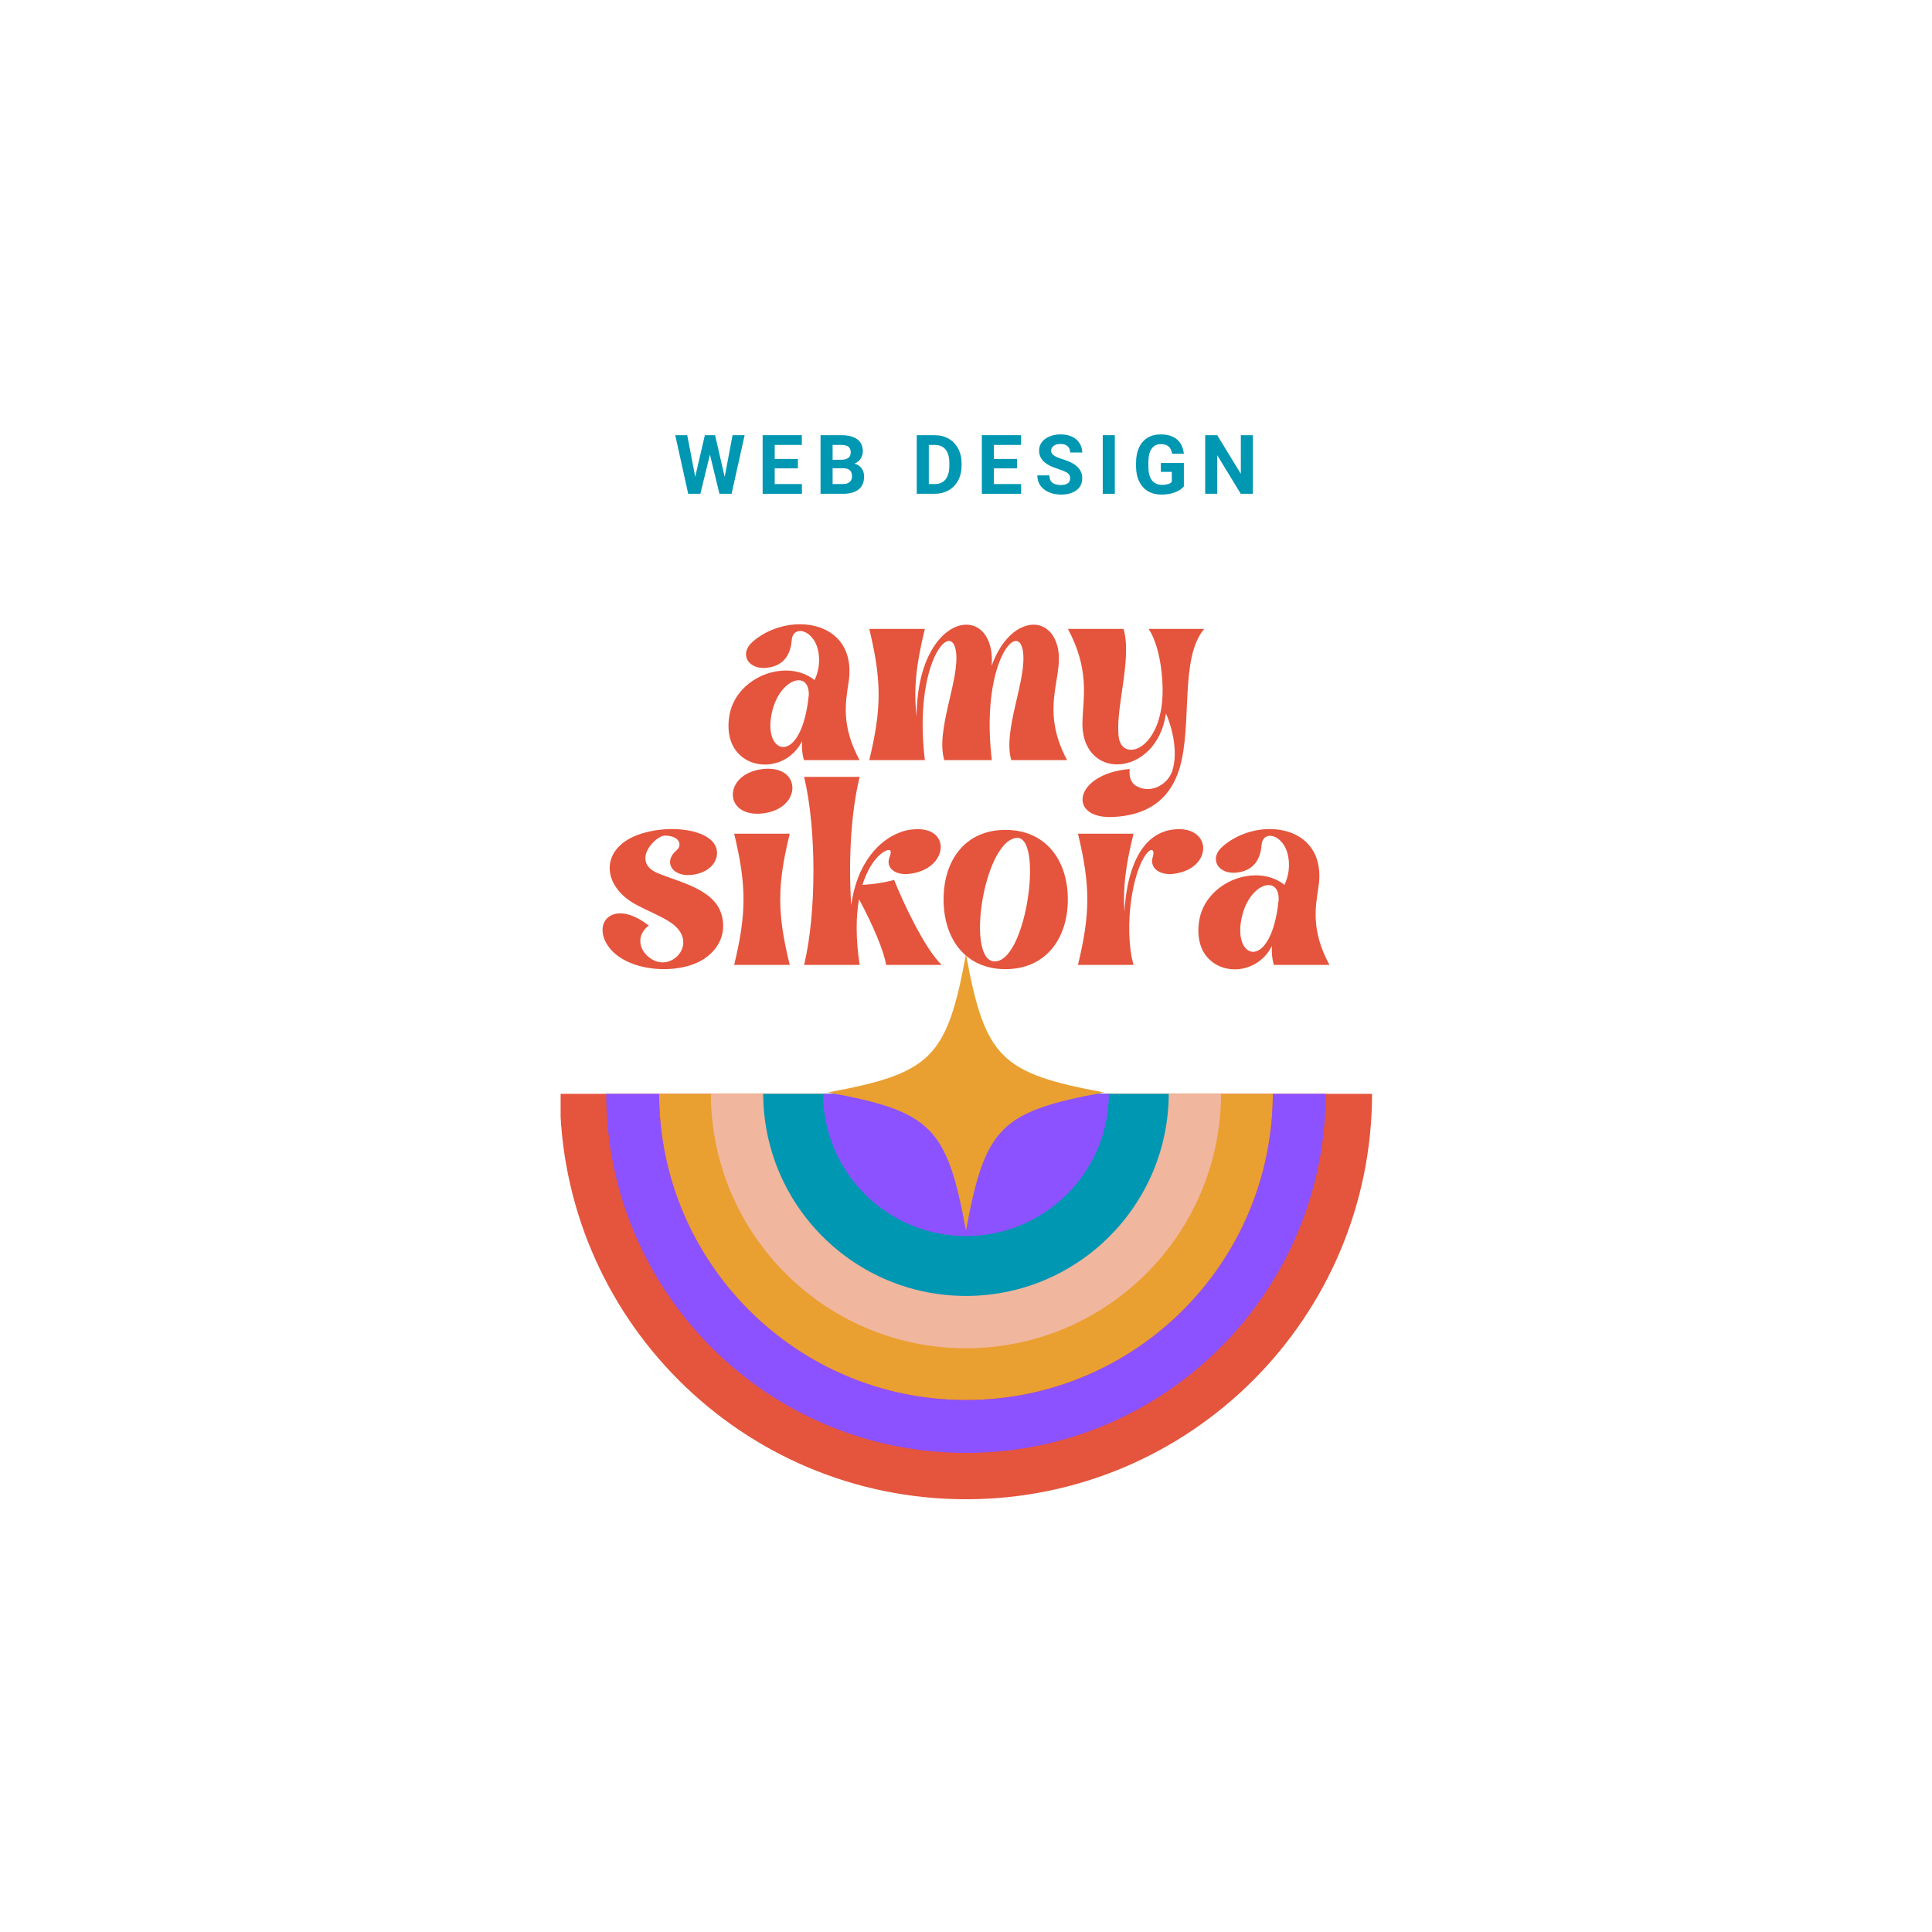 <svg xmlns="http://www.w3.org/2000/svg" xmlns:xlink="http://www.w3.org/1999/xlink" width="500" zoomAndPan="magnify" viewBox="0 0 375 375" height="500" preserveAspectRatio="xMidYMid meet" version="1.0"><defs><g/><clipPath id="0960f2ac45"><path d="M 108.816 212.309 L 266.316 212.309 L 266.316 291.059 L 108.816 291.059 Z M 108.816 212.309 " clip-rule="nonzero"/></clipPath><clipPath id="559b68905c"><path d="M 127 212.309 L 248 212.309 L 248 272 L 127 272 Z M 127 212.309 " clip-rule="nonzero"/></clipPath><clipPath id="2c0b96e8e5"><path d="M 137 212.309 L 238 212.309 L 238 262 L 137 262 Z M 137 212.309 " clip-rule="nonzero"/></clipPath><clipPath id="179c893db8"><path d="M 148 212.309 L 227 212.309 L 227 252 L 148 252 Z M 148 212.309 " clip-rule="nonzero"/></clipPath><clipPath id="fbeaaa08cc"><path d="M 117 212.309 L 258 212.309 L 258 283 L 117 283 Z M 117 212.309 " clip-rule="nonzero"/></clipPath><clipPath id="a1ae3c57bb"><path d="M 160.68 185.219 L 214.68 185.219 L 214.68 239 L 160.68 239 Z M 160.68 185.219 " clip-rule="nonzero"/></clipPath></defs><rect x="-37.5" width="450" fill="#ffffff" y="-37.5" height="450" fill-opacity="1"/><rect x="-37.5" width="450" fill="#ffffff" y="-37.5" height="450" fill-opacity="1"/><g clip-path="url(#0960f2ac45)"><path fill="#e5543c" d="M 108.676 212.098 C 108.676 212.117 108.676 212.16 108.676 212.184 C 108.676 255.707 143.969 291.004 187.496 291.004 C 231.02 291.004 266.316 255.707 266.316 212.184 C 266.316 212.16 266.316 212.117 266.316 212.098 Z M 108.676 212.098 " fill-opacity="1" fill-rule="nonzero"/></g><g clip-path="url(#559b68905c)"><path fill="#ea9f31" d="M 127.93 212.098 C 127.93 212.117 127.93 212.16 127.93 212.184 C 127.93 245.086 154.59 271.746 187.496 271.746 C 220.398 271.746 247.059 245.086 247.059 212.184 C 247.059 212.16 247.059 212.117 247.059 212.098 Z M 127.93 212.098 " fill-opacity="1" fill-rule="nonzero"/></g><g clip-path="url(#2c0b96e8e5)"><path fill="#f0b69e" d="M 137.98 212.098 C 137.98 212.117 137.98 212.16 137.98 212.184 C 137.98 239.52 160.156 261.695 187.496 261.695 C 214.832 261.695 237.008 239.52 237.008 212.184 C 237.008 212.16 237.008 212.117 237.008 212.098 Z M 137.98 212.098 " fill-opacity="1" fill-rule="nonzero"/></g><g clip-path="url(#179c893db8)"><path fill="#0097b2" d="M 148.137 212.098 C 148.137 212.117 148.137 212.16 148.137 212.184 C 148.137 233.914 165.762 251.539 187.496 251.539 C 209.227 251.539 226.852 233.914 226.852 212.184 C 226.852 212.16 226.852 212.117 226.852 212.098 Z M 148.137 212.098 " fill-opacity="1" fill-rule="nonzero"/></g><g clip-path="url(#fbeaaa08cc)"><path fill="#8c52ff" d="M 159.754 212.184 C 159.754 212.16 159.754 212.117 159.754 212.098 L 215.234 212.098 C 215.234 212.117 215.234 212.16 215.234 212.184 C 215.234 227.504 202.812 239.922 187.496 239.922 C 172.176 239.922 159.754 227.504 159.754 212.184 Z M 187.496 282.012 C 226.07 282.012 257.32 250.758 257.32 212.184 C 257.32 212.16 257.32 212.117 257.32 212.098 L 247.059 212.098 C 247.059 212.117 247.059 212.16 247.059 212.184 C 247.059 245.086 220.398 271.746 187.496 271.746 C 154.59 271.746 127.93 245.086 127.93 212.184 C 127.93 212.16 127.93 212.117 127.93 212.098 L 117.668 212.098 C 117.668 212.117 117.668 212.16 117.668 212.184 C 117.668 250.758 148.922 282.012 187.496 282.012 Z M 187.496 282.012 " fill-opacity="1" fill-rule="nonzero"/></g><g clip-path="url(#a1ae3c57bb)"><path fill="#ea9f31" d="M 214.312 212.035 C 194.199 215.738 191.199 218.738 187.496 238.852 C 183.793 218.738 180.789 215.738 160.68 212.035 C 180.789 208.332 183.793 205.332 187.496 185.219 C 191.199 205.332 194.199 208.332 214.312 212.035 Z M 214.312 212.035 " fill-opacity="1" fill-rule="nonzero"/></g><g fill="#e5543c" fill-opacity="1"><g transform="translate(141.616, 147.54)"><g><path d="M 14.066 -3.691 C 13.984 -2.461 14.066 -1.27 14.438 0 L 25.223 0 C 21.656 -6.645 22.477 -11.074 23.09 -15.094 C 24.281 -22.844 19.234 -26.371 13.656 -26.371 C 10.418 -26.371 6.973 -25.184 4.469 -22.969 C 1.805 -20.672 3.527 -17.512 7.258 -17.922 C 9.27 -18.168 11.73 -19.195 12.059 -23.297 C 12.141 -24.484 12.836 -25.059 13.699 -25.059 C 14.887 -25.059 16.406 -23.91 17.02 -21.859 C 17.758 -19.359 17.227 -17.062 16.488 -15.543 C 14.887 -16.816 12.918 -17.391 10.91 -17.391 C 5.945 -17.391 0.695 -13.863 -0.082 -8.406 C -0.984 -2.254 2.828 0.859 6.848 0.859 C 9.637 0.859 12.551 -0.656 14.066 -3.691 Z M 8.285 -9.555 C 9.227 -13.371 11.648 -15.504 13.41 -15.504 C 14.52 -15.504 15.379 -14.641 15.379 -12.754 C 14.684 -5.496 12.305 -2.543 10.418 -2.543 C 8.57 -2.543 7.219 -5.289 8.285 -9.555 Z M 8.285 -9.555 "/></g></g><g transform="translate(167.579, 147.54)"><g><path d="M 1.148 -25.469 C 3.566 -15.422 3.566 -10.047 1.148 0 L 11.934 0 C 10.172 -14.684 14.312 -23.133 16.609 -23.133 C 17.266 -23.133 17.758 -22.477 17.965 -21.164 C 18.785 -15.707 13.945 -5.824 15.707 0 L 24.938 0 C 23.172 -14.723 27.316 -23.133 29.613 -23.133 C 30.27 -23.133 30.762 -22.477 30.965 -21.164 C 31.828 -15.707 26.988 -5.824 28.711 0 L 39.539 0 C 33.754 -10.828 39.621 -16.773 37.445 -22.805 C 36.625 -25.102 34.945 -26.289 33.059 -26.289 C 30.188 -26.289 26.824 -23.707 24.895 -18.293 C 25.02 -19.852 24.938 -21.328 24.402 -22.805 C 23.582 -25.102 21.902 -26.289 19.973 -26.289 C 15.789 -26.289 10.375 -20.59 10.336 -8.406 C 9.719 -13.902 10.254 -18.578 11.934 -25.469 Z M 1.148 -25.469 "/></g></g><g transform="translate(207.816, 147.54)"><g><path d="M 8.324 11.031 C 14.641 10.703 19.152 7.914 21.082 1.762 C 23.707 -6.727 21.082 -19.77 25.922 -25.469 L 15.133 -25.469 C 16.57 -23.336 17.555 -19.605 17.801 -15.176 C 18.332 -6.152 14.395 -2.008 11.73 -2.008 C 10.539 -2.008 9.598 -2.789 9.352 -4.305 C 8.531 -9.762 12.016 -19.645 10.254 -25.469 L -0.531 -25.469 C 3.609 -17.719 2.5 -12.469 2.297 -7.875 C 1.969 -1.844 5.535 1.023 9.391 0.82 C 13.328 0.613 17.594 -2.746 18.496 -9.062 C 19.77 -6.191 20.836 -1.516 19.77 1.926 C 19.152 4.059 17.062 5.617 14.93 5.617 C 14.148 5.617 13.371 5.414 12.633 4.961 C 11.852 4.469 11.277 3.445 11.441 1.723 C 0.531 2.664 -0.738 11.523 8.324 11.031 Z M 8.324 11.031 "/></g></g></g><g fill="#e5543c" fill-opacity="1"><g transform="translate(116.21, 187.29)"><g><path d="M 1.516 -4.141 C 3.484 -0.777 8.16 0.82 12.672 0.82 C 15.176 0.82 17.594 0.328 19.48 -0.613 C 22.148 -1.969 24.156 -4.469 24.156 -7.547 C 24.156 -14.438 16.363 -15.75 11.484 -17.801 C 6.152 -20.016 10.992 -25.102 12.836 -25.102 C 15.832 -25.059 16.242 -23.172 15.094 -22.23 C 12.426 -19.973 14.312 -17.062 18.047 -17.473 C 21.574 -17.883 23.254 -20.137 22.926 -22.23 C 22.516 -24.977 18.539 -26.371 14.191 -26.371 C 11.895 -26.371 9.473 -25.961 7.422 -25.184 C 0.164 -22.352 0.695 -15.34 7.055 -11.812 C 9.434 -10.5 12.18 -9.473 14.066 -8.16 C 18.578 -5.043 15.789 -0.492 12.387 -0.492 C 11.484 -0.492 10.582 -0.82 9.719 -1.516 C 7.629 -3.199 7.422 -5.945 9.719 -7.629 C 7.586 -9.309 5.699 -10.008 4.184 -10.008 C 1.148 -10.008 -0.246 -7.219 1.516 -4.141 Z M 1.516 -4.141 "/></g></g><g transform="translate(141.107, 187.29)"><g><path d="M 1.395 0 L 12.18 0 C 9.719 -10.047 9.719 -15.422 12.18 -25.469 L 1.395 -25.469 C 3.812 -15.422 3.812 -10.047 1.395 0 Z M 6.93 -29.406 C 14.602 -30.27 14.641 -38.883 6.93 -38.02 C -0.82 -37.117 -0.777 -28.547 6.93 -29.406 Z M 6.93 -29.406 "/></g></g><g transform="translate(154.929, 187.29)"><g><path d="M 11.934 0 C 11.156 -5.004 11.195 -9.434 11.812 -12.754 C 14.52 -7.711 16.691 -2.582 17.062 0 L 27.848 0 C 24.527 -3.156 20.219 -12.469 18.621 -16.488 C 16.855 -16.035 14.93 -15.668 12.469 -15.543 C 13.617 -19.152 15.379 -21.367 16.98 -22.148 C 17.227 -22.27 17.43 -22.312 17.594 -22.312 C 18.086 -22.312 18.047 -21.738 17.719 -20.875 C 16.98 -18.988 18.621 -17.348 21.574 -17.676 C 29.285 -18.539 29.898 -27.152 22.148 -26.289 C 21.246 -26.207 20.426 -26.004 19.727 -25.715 C 15.75 -24.238 11.402 -19.809 10.293 -11.605 C 9.719 -20.219 10.254 -29.777 11.934 -36.504 L 1.148 -36.504 C 3.566 -26.453 3.566 -10.047 1.148 0 Z M 11.934 0 "/></g></g><g transform="translate(182.327, 187.29)"><g><path d="M 12.836 0.82 C 20.629 0.82 24.938 -5.086 24.938 -12.715 C 24.938 -20.344 20.629 -26.207 12.836 -26.207 C 5.043 -26.207 0.82 -20.344 0.82 -12.715 C 0.82 -5.086 5.043 0.82 12.836 0.82 Z M 14.93 -24.648 C 20.18 -25.266 17.062 -1.395 11.031 -0.695 C 4.922 0.039 8.531 -23.91 14.93 -24.648 Z M 14.93 -24.648 "/></g></g><g transform="translate(208.085, 187.29)"><g><path d="M 11.934 0 C 11.812 -0.492 11.688 -0.984 11.566 -1.477 C 10.129 -9.516 12.18 -19.48 14.848 -22.023 C 15.094 -22.23 15.258 -22.312 15.422 -22.312 C 15.832 -22.312 15.914 -21.656 15.625 -20.793 C 15.094 -18.949 16.816 -17.348 19.688 -17.676 C 24.156 -18.211 26.043 -21.328 25.305 -23.664 C 24.773 -25.348 22.926 -26.66 19.688 -26.289 C 12.918 -25.512 10.539 -17.555 10.172 -10.254 C 9.844 -15.012 10.418 -19.359 11.934 -25.469 L 1.148 -25.469 C 3.566 -15.422 3.566 -10.047 1.148 0 Z M 11.934 0 "/></g></g><g transform="translate(232.818, 187.29)"><g><path d="M 14.066 -3.691 C 13.984 -2.461 14.066 -1.27 14.438 0 L 25.223 0 C 21.656 -6.645 22.477 -11.074 23.09 -15.094 C 24.281 -22.844 19.234 -26.371 13.656 -26.371 C 10.418 -26.371 6.973 -25.184 4.469 -22.969 C 1.805 -20.672 3.527 -17.512 7.258 -17.922 C 9.27 -18.168 11.73 -19.195 12.059 -23.297 C 12.141 -24.484 12.836 -25.059 13.699 -25.059 C 14.887 -25.059 16.406 -23.91 17.02 -21.859 C 17.758 -19.359 17.227 -17.062 16.488 -15.543 C 14.887 -16.816 12.918 -17.391 10.91 -17.391 C 5.945 -17.391 0.695 -13.863 -0.082 -8.406 C -0.984 -2.254 2.828 0.859 6.848 0.859 C 9.637 0.859 12.551 -0.656 14.066 -3.691 Z M 8.285 -9.555 C 9.227 -13.371 11.648 -15.504 13.41 -15.504 C 14.52 -15.504 15.379 -14.641 15.379 -12.754 C 14.684 -5.496 12.305 -2.543 10.418 -2.543 C 8.57 -2.543 7.219 -5.289 8.285 -9.555 Z M 8.285 -9.555 "/></g></g></g><g fill="#0097b2" fill-opacity="1"><g transform="translate(130.783, 95.845)"><g><path d="M 9.875 -3.281 L 11.406 -11.375 L 13.75 -11.375 L 11.219 0 L 8.859 0 L 7.016 -7.609 L 5.156 0 L 2.797 0 L 0.281 -11.375 L 2.609 -11.375 L 4.156 -3.297 L 6.031 -11.375 L 8.016 -11.375 Z M 9.875 -3.281 "/></g></g></g><g fill="#0097b2" fill-opacity="1"><g transform="translate(147.012, 95.845)"><g><path d="M 7.859 -4.938 L 3.359 -4.938 L 3.359 -1.891 L 8.641 -1.891 L 8.641 0 L 1.016 0 L 1.016 -11.375 L 8.625 -11.375 L 8.625 -9.484 L 3.359 -9.484 L 3.359 -6.766 L 7.859 -6.766 Z M 7.859 -4.938 "/></g></g></g><g fill="#0097b2" fill-opacity="1"><g transform="translate(158.25, 95.845)"><g><path d="M 1.016 0 L 1.016 -11.375 L 5 -11.375 C 6.383 -11.375 7.43 -11.109 8.141 -10.578 C 8.859 -10.055 9.219 -9.285 9.219 -8.266 C 9.219 -7.703 9.07 -7.207 8.781 -6.781 C 8.5 -6.363 8.102 -6.055 7.594 -5.859 C 8.176 -5.711 8.633 -5.414 8.969 -4.969 C 9.301 -4.531 9.469 -3.988 9.469 -3.344 C 9.469 -2.25 9.117 -1.422 8.422 -0.859 C 7.723 -0.297 6.727 -0.008 5.438 0 Z M 3.359 -4.953 L 3.359 -1.891 L 5.375 -1.891 C 5.926 -1.891 6.352 -2.02 6.656 -2.281 C 6.969 -2.539 7.125 -2.906 7.125 -3.375 C 7.125 -4.414 6.586 -4.941 5.516 -4.953 Z M 3.359 -6.609 L 5.094 -6.609 C 6.281 -6.629 6.875 -7.102 6.875 -8.031 C 6.875 -8.539 6.723 -8.91 6.422 -9.141 C 6.117 -9.367 5.645 -9.484 5 -9.484 L 3.359 -9.484 Z M 3.359 -6.609 "/></g></g></g><g fill="#0097b2" fill-opacity="1"><g transform="translate(170.698, 95.845)"><g/></g></g><g fill="#0097b2" fill-opacity="1"><g transform="translate(176.922, 95.845)"><g><path d="M 1.016 0 L 1.016 -11.375 L 4.516 -11.375 C 5.516 -11.375 6.41 -11.148 7.203 -10.703 C 7.992 -10.254 8.609 -9.613 9.047 -8.781 C 9.492 -7.945 9.719 -7.004 9.719 -5.953 L 9.719 -5.422 C 9.719 -4.367 9.5 -3.43 9.062 -2.609 C 8.625 -1.785 8.008 -1.145 7.219 -0.688 C 6.426 -0.238 5.535 -0.008 4.547 0 Z M 3.359 -9.484 L 3.359 -1.891 L 4.5 -1.891 C 5.414 -1.891 6.113 -2.188 6.594 -2.781 C 7.082 -3.383 7.332 -4.242 7.344 -5.359 L 7.344 -5.953 C 7.344 -7.109 7.102 -7.984 6.625 -8.578 C 6.145 -9.18 5.441 -9.484 4.516 -9.484 Z M 3.359 -9.484 "/></g></g></g><g fill="#0097b2" fill-opacity="1"><g transform="translate(189.558, 95.845)"><g><path d="M 7.859 -4.938 L 3.359 -4.938 L 3.359 -1.891 L 8.641 -1.891 L 8.641 0 L 1.016 0 L 1.016 -11.375 L 8.625 -11.375 L 8.625 -9.484 L 3.359 -9.484 L 3.359 -6.766 L 7.859 -6.766 Z M 7.859 -4.938 "/></g></g></g><g fill="#0097b2" fill-opacity="1"><g transform="translate(200.795, 95.845)"><g><path d="M 6.922 -2.984 C 6.922 -3.43 6.766 -3.77 6.453 -4 C 6.141 -4.238 5.578 -4.488 4.766 -4.75 C 3.953 -5.02 3.305 -5.281 2.828 -5.531 C 1.535 -6.227 0.891 -7.172 0.891 -8.359 C 0.891 -8.973 1.062 -9.52 1.406 -10 C 1.758 -10.477 2.258 -10.852 2.906 -11.125 C 3.551 -11.395 4.281 -11.531 5.094 -11.531 C 5.906 -11.531 6.629 -11.383 7.266 -11.094 C 7.898 -10.801 8.391 -10.383 8.734 -9.844 C 9.086 -9.312 9.266 -8.703 9.266 -8.016 L 6.922 -8.016 C 6.922 -8.535 6.754 -8.941 6.422 -9.234 C 6.098 -9.523 5.641 -9.672 5.047 -9.672 C 4.473 -9.672 4.023 -9.547 3.703 -9.297 C 3.391 -9.055 3.234 -8.738 3.234 -8.344 C 3.234 -7.977 3.422 -7.672 3.797 -7.422 C 4.172 -7.172 4.719 -6.938 5.438 -6.719 C 6.77 -6.312 7.738 -5.812 8.344 -5.219 C 8.957 -4.625 9.266 -3.883 9.266 -3 C 9.266 -2.02 8.891 -1.25 8.141 -0.688 C 7.398 -0.125 6.398 0.156 5.141 0.156 C 4.266 0.156 3.469 -0.004 2.75 -0.328 C 2.031 -0.648 1.484 -1.086 1.109 -1.641 C 0.734 -2.203 0.547 -2.848 0.547 -3.578 L 2.891 -3.578 C 2.891 -2.328 3.641 -1.703 5.141 -1.703 C 5.703 -1.703 6.141 -1.812 6.453 -2.031 C 6.766 -2.258 6.922 -2.578 6.922 -2.984 Z M 6.922 -2.984 "/></g></g></g><g fill="#0097b2" fill-opacity="1"><g transform="translate(212.869, 95.845)"><g><path d="M 3.516 0 L 1.172 0 L 1.172 -11.375 L 3.516 -11.375 Z M 3.516 0 "/></g></g></g><g fill="#0097b2" fill-opacity="1"><g transform="translate(219.772, 95.845)"><g><path d="M 10.016 -1.438 C 9.598 -0.938 9.004 -0.547 8.234 -0.266 C 7.461 0.016 6.609 0.156 5.672 0.156 C 4.68 0.156 3.816 -0.055 3.078 -0.484 C 2.336 -0.922 1.766 -1.547 1.359 -2.359 C 0.953 -3.18 0.742 -4.145 0.734 -5.25 L 0.734 -6.016 C 0.734 -7.148 0.926 -8.133 1.312 -8.969 C 1.695 -9.801 2.25 -10.438 2.969 -10.875 C 3.688 -11.312 4.531 -11.531 5.5 -11.531 C 6.852 -11.531 7.91 -11.207 8.672 -10.562 C 9.43 -9.926 9.879 -8.992 10.016 -7.766 L 7.734 -7.766 C 7.629 -8.41 7.398 -8.883 7.047 -9.188 C 6.691 -9.488 6.203 -9.641 5.578 -9.641 C 4.773 -9.641 4.164 -9.336 3.75 -8.734 C 3.332 -8.141 3.125 -7.254 3.125 -6.078 L 3.125 -5.344 C 3.125 -4.156 3.348 -3.254 3.797 -2.641 C 4.254 -2.035 4.922 -1.734 5.797 -1.734 C 6.672 -1.734 7.297 -1.922 7.672 -2.297 L 7.672 -4.25 L 5.547 -4.25 L 5.547 -5.984 L 10.016 -5.984 Z M 10.016 -1.438 "/></g></g></g><g fill="#0097b2" fill-opacity="1"><g transform="translate(232.908, 95.845)"><g><path d="M 10.266 0 L 7.922 0 L 3.359 -7.484 L 3.359 0 L 1.016 0 L 1.016 -11.375 L 3.359 -11.375 L 7.938 -3.875 L 7.938 -11.375 L 10.266 -11.375 Z M 10.266 0 "/></g></g></g></svg>